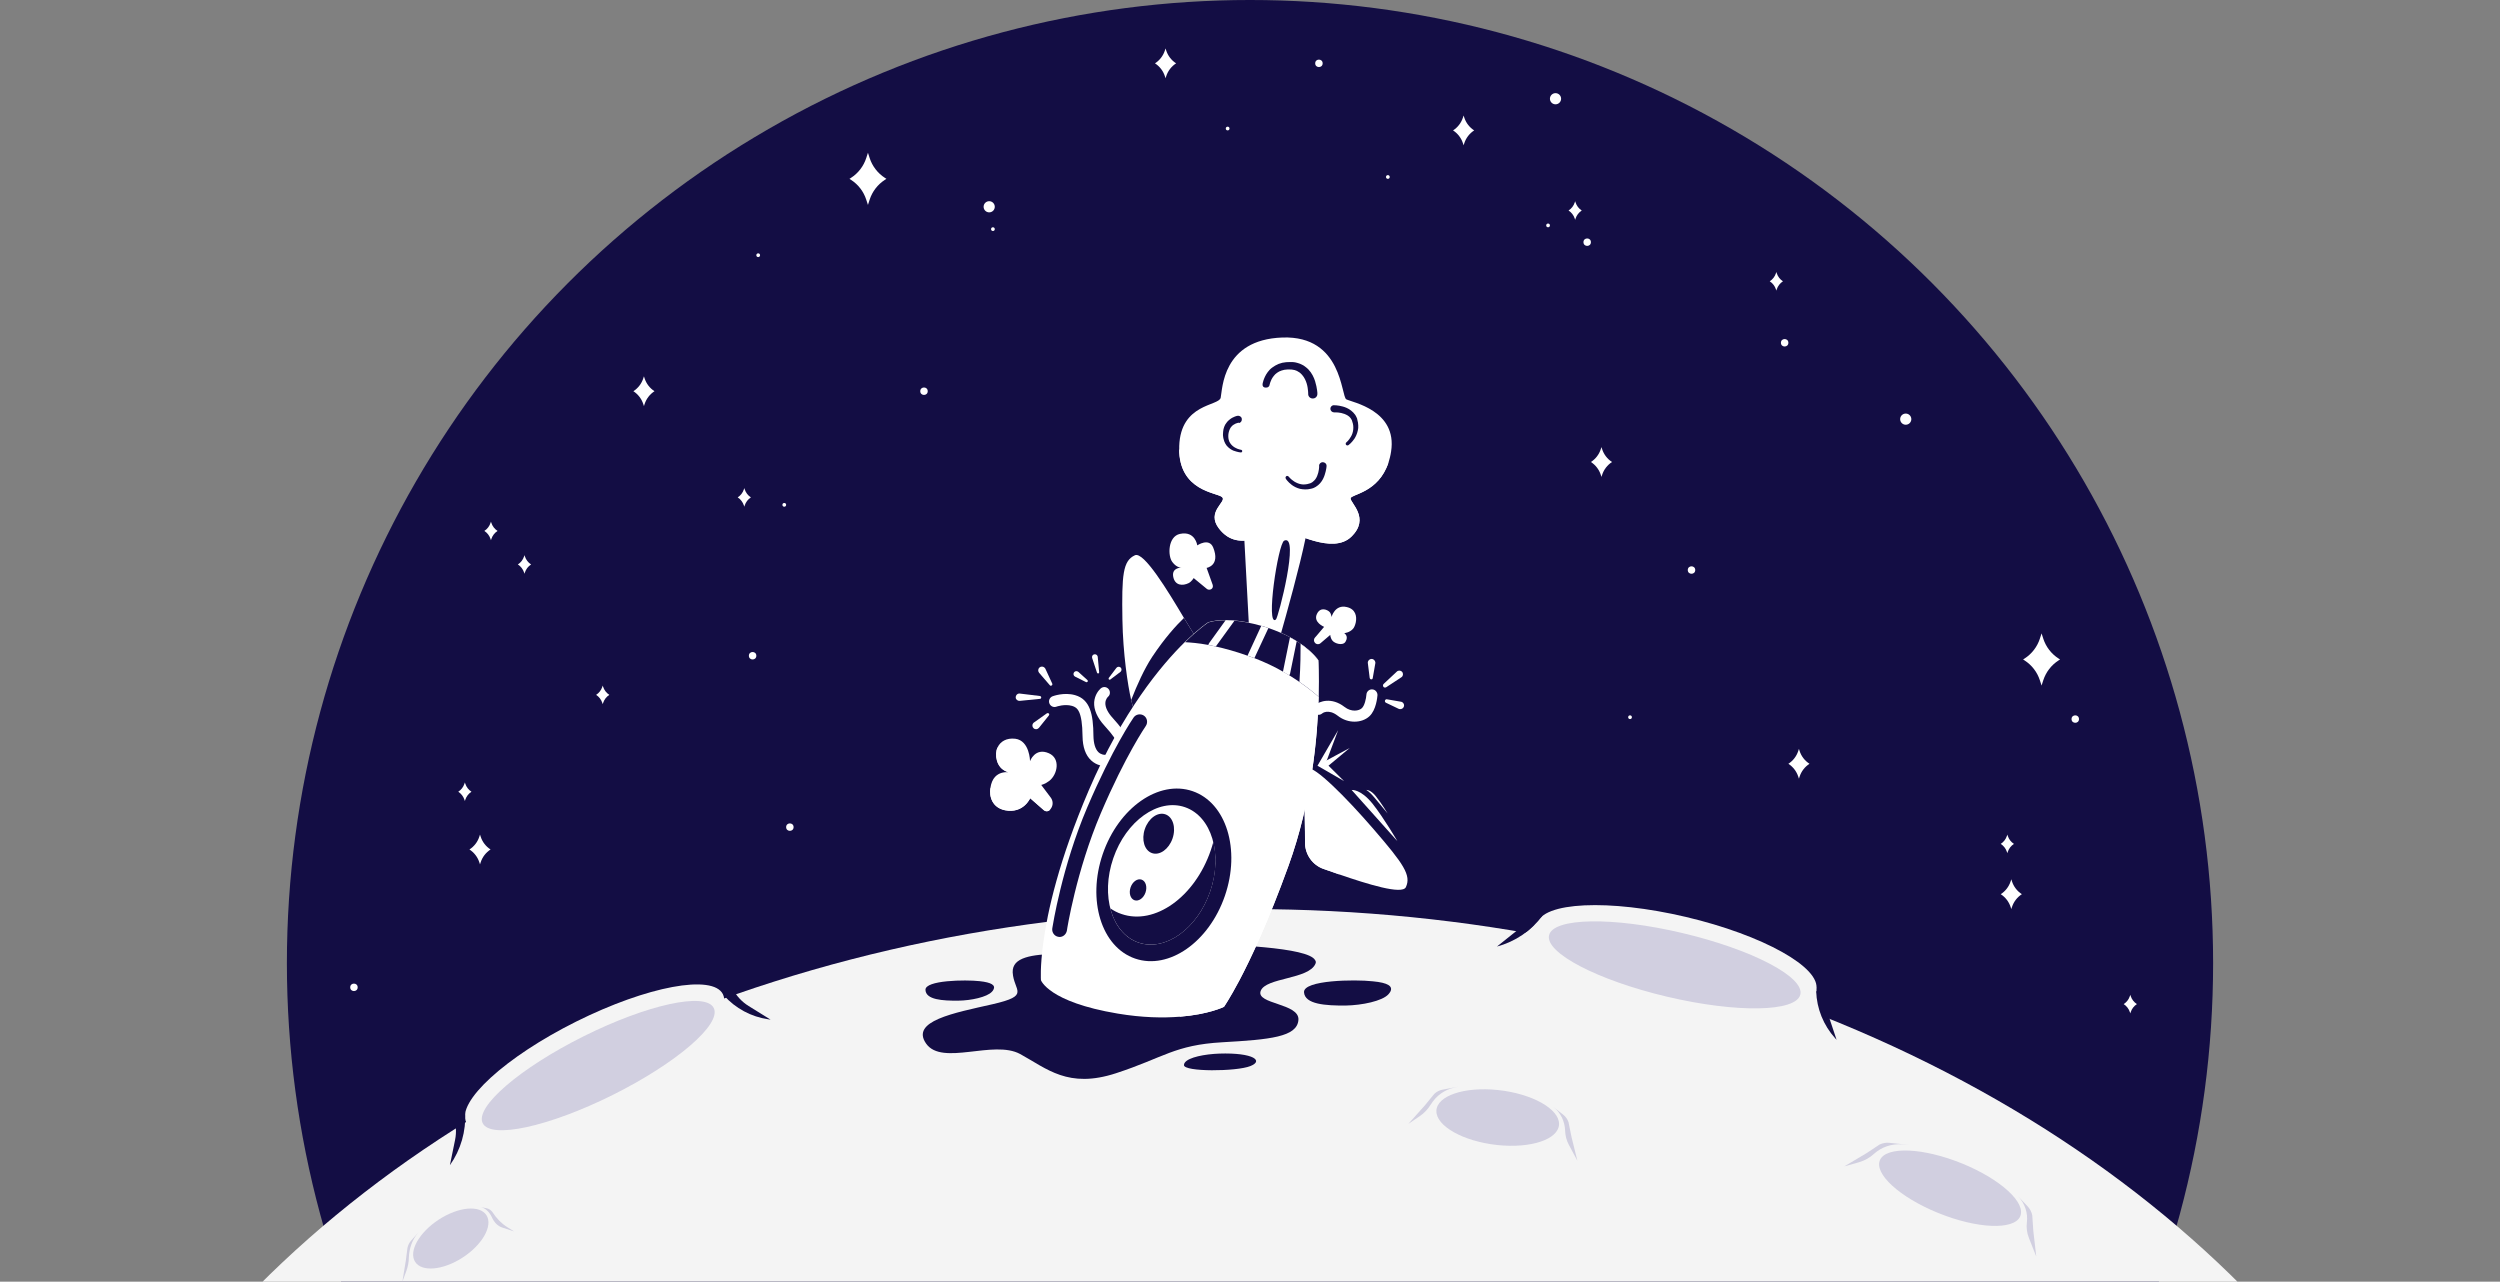 <svg width="671" height="344" viewBox="0 0 671 344" fill="none" xmlns="http://www.w3.org/2000/svg">
<rect x="0" y="0" width="671" height="344" fill="#808080" stroke="none"/>
<g clip-path="url(#clip0_6969_6372)">
<circle cx="335.5" cy="258.5" r="258.5" fill="#130D44"/>
<ellipse cx="335.5" cy="502.5" rx="335.5" ry="258.5" fill="#F4F4F4"/>
<path d="M228.4 47.742C230.338 46.494 231.785 44.615 232.497 42.422L232.958 41L233.409 42.398C234.119 44.606 235.575 46.497 237.527 47.75L237.917 48L237.497 48.271C235.564 49.522 234.121 51.402 233.413 53.593L232.958 55L232.492 53.569C231.783 51.392 230.349 49.525 228.429 48.279L228 48L228.4 47.742Z" fill="white"/>
<path d="M543.4 176.742C545.338 175.494 546.785 173.615 547.497 171.422L547.958 170L548.409 171.398C549.119 173.606 550.575 175.497 552.527 176.75L552.917 177L552.497 177.271C550.564 178.522 549.121 180.402 548.413 182.593L547.958 184L547.492 182.569C546.783 180.392 545.349 178.525 543.429 177.279L543 177L543.4 176.742Z" fill="white"/>
<path d="M126 228C127.255 227.192 128.193 225.974 128.653 224.554L128.833 224L129.009 224.547C129.468 225.971 130.407 227.192 131.667 228C130.407 228.815 129.467 230.04 129.005 231.468L128.833 232L128.658 231.46C128.194 230.037 127.256 228.815 126 228Z" fill="white"/>
<path d="M480 205C481.255 204.192 482.193 202.974 482.653 201.554L482.833 201L483.009 201.547C483.468 202.971 484.407 204.192 485.667 205C484.407 205.815 483.467 207.04 483.005 208.468L482.833 209L482.658 208.46C482.194 207.037 481.256 205.815 480 205Z" fill="white"/>
<path d="M123 212.5C123.785 211.995 124.37 211.234 124.658 210.346L124.771 210L124.881 210.342C125.168 211.232 125.755 211.995 126.542 212.5C125.754 213.009 125.167 213.775 124.878 214.667L124.771 215L124.661 214.663C124.371 213.773 123.785 213.01 123 212.5Z" fill="white"/>
<path d="M536.999 226.5C537.784 225.995 538.37 225.234 538.658 224.346L538.77 224L538.88 224.342C539.167 225.232 539.754 225.995 540.541 226.5C539.754 227.009 539.166 227.775 538.878 228.667L538.77 229L538.66 228.663C538.371 227.773 537.784 227.01 536.999 226.5Z" fill="white"/>
<path d="M570 269.5C570.785 268.995 571.37 268.234 571.658 267.346L571.771 267L571.881 267.342C572.168 268.232 572.755 268.995 573.542 269.5C572.754 270.009 572.167 270.775 571.878 271.667L571.771 272L571.661 271.663C571.371 270.773 570.785 270.01 570 269.5Z" fill="white"/>
<path d="M198 133.5C198.785 132.995 199.37 132.234 199.658 131.346L199.771 131L199.881 131.342C200.168 132.232 200.755 132.995 201.542 133.5C200.754 134.009 200.167 134.775 199.878 135.667L199.771 136L199.661 135.663C199.371 134.773 198.785 134.01 198 133.5Z" fill="white"/>
<path d="M160 186.5C160.785 185.995 161.37 185.234 161.658 184.346L161.771 184L161.881 184.342C162.168 185.232 162.755 185.995 163.542 186.5C162.754 187.009 162.167 187.775 161.878 188.667L161.771 189L161.661 188.663C161.371 187.773 160.785 187.01 160 186.5Z" fill="white"/>
<path d="M390 35C391.255 34.192 392.193 32.974 392.653 31.554L392.833 31L393.009 31.547C393.468 32.971 394.407 34.192 395.667 35C394.407 35.815 393.467 37.04 393.005 38.468L392.833 39L392.658 38.46C392.194 37.037 391.256 35.815 390 35Z" fill="white"/>
<path d="M427 124C428.255 123.192 429.193 121.974 429.653 120.554L429.833 120L430.009 120.547C430.468 121.971 431.407 123.192 432.667 124C431.407 124.815 430.467 126.04 430.005 127.468L429.833 128L429.658 127.46C429.194 126.037 428.256 124.815 427 124Z" fill="white"/>
<path d="M537 240C538.255 239.192 539.193 237.974 539.653 236.554L539.833 236L540.009 236.547C540.468 237.971 541.407 239.192 542.667 240C541.407 240.815 540.467 242.04 540.005 243.468L539.833 244L539.658 243.46C539.194 242.037 538.256 240.815 537 240Z" fill="white"/>
<path d="M310 17C311.255 16.192 312.193 14.974 312.653 13.554L312.833 13L313.009 13.547C313.468 14.971 314.407 16.192 315.667 17C314.407 17.815 313.467 19.04 313.005 20.468L312.833 21L312.658 20.46C312.194 19.037 311.256 17.815 310 17Z" fill="white"/>
<circle cx="265.5" cy="55.5" r="1.5" fill="white"/>
<circle cx="417.5" cy="26.5" r="1.5" fill="white"/>
<circle cx="511.5" cy="112.5" r="1.5" fill="white"/>
<circle cx="0.5" cy="0.5" r="0.5" transform="matrix(-1 0 0 1 416 60)" fill="white"/>
<circle cx="0.5" cy="0.5" r="0.5" transform="matrix(-1 0 0 1 373 47)" fill="white"/>
<circle cx="0.5" cy="0.5" r="0.5" transform="matrix(-1 0 0 1 330 34)" fill="white"/>
<circle cx="0.5" cy="0.5" r="0.5" transform="matrix(-1 0 0 1 267 61)" fill="white"/>
<circle cx="0.5" cy="0.5" r="0.5" transform="matrix(-1 0 0 1 204 68)" fill="white"/>
<circle cx="0.5" cy="0.5" r="0.5" transform="matrix(-1 0 0 1 211 135)" fill="white"/>
<circle cx="0.5" cy="0.5" r="0.5" transform="matrix(-1 0 0 1 438 192)" fill="white"/>
<path d="M424.541 56.5C423.757 55.995 423.171 55.234 422.883 54.346L422.77 54L422.66 54.342C422.374 55.232 421.786 55.995 420.999 56.5C421.787 57.009 422.374 57.775 422.663 58.667L422.77 59L422.88 58.663C423.17 57.773 423.756 57.01 424.541 56.5Z" fill="white"/>
<circle cx="426" cy="65" r="1" fill="white"/>
<path d="M353.077 258.645C351.345 262.88 339.718 262.341 338.37 265.96C337.023 269.579 348.881 269.232 348.496 273.775C348.111 278.318 340.95 279.011 328.091 279.743C315.232 280.474 312.383 283.862 299.524 288.059C286.665 292.255 281.005 286.827 273.806 282.9C266.645 279.011 252.9 286.172 248.588 280.128C244.276 274.045 256.019 271.889 266.375 269.54C276.77 267.153 272.073 266.037 271.804 260.993C271.765 259.954 272.073 259.145 272.651 258.491C274.999 255.95 281.814 255.911 289.976 256.065C300.255 256.296 302.835 252.87 317.157 253.178C330.362 253.447 351.075 254.256 352.962 257.682C353.193 257.99 353.231 258.298 353.077 258.645Z" fill="#130D44"/>
<path d="M373.174 266.153C373.059 266.384 372.866 266.615 372.635 266.885C370.98 268.694 365.551 269.811 361.201 269.888C355.811 269.926 350.19 269.58 349.997 266.307C349.843 263.035 363.626 262.842 368.439 263.381C372.597 263.766 373.906 264.729 373.174 266.153Z" fill="#130D44"/>
<path d="M266.644 265.614C266.567 265.806 266.413 265.999 266.221 266.191C264.912 267.616 260.638 268.54 257.212 268.578C252.977 268.617 248.511 268.347 248.395 265.691C248.28 263.073 259.137 262.919 262.91 263.342C266.182 263.689 267.26 264.459 266.644 265.614Z" fill="#130D44"/>
<path d="M335.599 286.135C331.826 287.637 317.735 287.714 317.774 285.866C317.774 285.635 317.851 285.404 318.005 285.211C319.044 283.748 323.356 282.94 327.245 282.786C331.826 282.632 334.945 283.132 336.331 283.864C337.601 284.557 337.409 285.404 335.599 286.135Z" fill="#130D44"/>
<path d="M321.929 273.083C304.45 277.895 278.231 269.887 278.462 265.306C278.501 264.728 278.732 264.228 279.155 263.766C282.158 260.455 294.401 259.531 305.528 260.185C318.579 260.994 327.396 263.073 331.246 265.306C334.749 267.269 330.861 270.619 321.929 273.083Z" fill="#130D44"/>
<path d="M333.671 139.064C333.671 139.064 332.67 135.945 336.135 135.753C339.6 135.599 336.135 130.478 339.6 127.514C343.065 124.549 347.185 125.858 347.339 129.824C347.493 133.789 346.838 136.253 347.339 137.254C347.839 138.255 349.302 135.445 351.112 137.408C352.921 139.372 341.718 177.294 341.718 177.294L335.635 175.793L333.671 139.064Z" fill="white"/>
<path d="M344.681 145.107C343.026 145.877 339.638 168.515 342.448 166.282C343.103 165.782 348.916 143.144 344.681 145.107Z" fill="#130D44"/>
<path d="M373.368 121.197C373.214 122.275 372.945 123.276 372.675 124.161C369.98 132.323 362.627 132.631 362.511 133.748C362.396 134.98 367.824 139.061 362.742 144.027C357.66 148.994 347.304 142.68 344.57 142.449C340.72 142.141 332.712 148.994 327.207 141.871C323.665 137.29 329.363 134.71 328.054 133.44C326.745 132.169 316.504 131.938 316.504 120.427C316.504 120.196 316.504 119.965 316.504 119.734C316.889 108.222 327.13 109.031 327.63 106.759C328.131 104.488 328.015 91.167 344.185 90.589C360.394 90.012 359.893 106.413 361.356 107.183C362.896 107.991 375.101 110.109 373.368 121.197Z" fill="white"/>
<path d="M360.511 130.782C363.976 129.358 369.173 126.817 372.638 124.16C369.943 132.322 362.59 132.63 362.474 133.747C362.359 134.979 367.787 139.06 362.705 144.026C357.623 148.993 347.267 142.679 344.533 142.448C340.683 142.14 332.675 148.993 327.17 141.87C323.628 137.289 329.326 134.709 328.017 133.439C326.708 132.168 316.467 131.937 316.467 120.426C317.352 122.235 319.2 124.815 323.166 126.624C329.826 129.666 334.523 126.278 336.872 129.55C339.22 132.823 334.292 134.863 336.487 136.788C338.72 138.713 342.185 133.862 347.729 136.442C353.311 139.021 356.776 140.715 358.971 138.367C361.281 135.98 355.583 132.823 360.511 130.782Z" fill="white"/>
<path d="M334.214 114.419C334.214 114.419 334.175 114.381 334.06 114.304C333.944 114.227 333.829 114.111 333.636 113.919C333.29 113.572 332.828 113.033 332.443 112.302C332.25 111.955 332.058 111.532 331.904 111.07C331.75 110.608 331.673 110.107 331.596 109.568C331.557 109.029 331.557 108.49 331.634 107.951C331.673 107.682 331.711 107.412 331.788 107.143C331.827 106.989 331.827 106.912 331.904 106.681L332.019 106.296C332.135 105.834 332.443 105.256 332.751 104.756C333.059 104.294 333.482 103.832 333.906 103.485C334.368 103.139 334.83 102.869 335.292 102.677C335.754 102.484 336.254 102.369 336.678 102.292C337.101 102.215 337.525 102.215 337.871 102.215C338.218 102.215 338.526 102.215 338.795 102.253C339.065 102.292 339.257 102.292 339.373 102.33C339.527 102.369 339.604 102.369 339.604 102.369C340.104 102.484 340.412 102.946 340.297 103.447C340.181 103.947 339.719 104.255 339.219 104.14H339.18H339.103C339.103 104.14 339.065 104.14 338.988 104.101C338.872 104.063 338.757 104.024 338.526 104.024C338.333 103.986 338.102 103.947 337.794 103.947C337.525 103.947 337.217 103.909 336.87 103.947C336.524 103.986 336.177 104.024 335.831 104.178C335.484 104.294 335.099 104.448 334.791 104.679C334.445 104.91 334.137 105.218 333.867 105.564C333.598 105.911 333.405 106.219 333.213 106.758L333.059 107.104L332.982 107.412C332.905 107.643 332.828 107.874 332.828 108.105C332.751 108.567 332.712 109.029 332.712 109.453C332.712 109.876 332.789 110.338 332.866 110.723C332.943 111.108 333.097 111.493 333.251 111.801C333.559 112.456 333.944 112.956 334.214 113.264C334.368 113.418 334.483 113.534 334.56 113.611C334.637 113.688 334.676 113.726 334.676 113.726H334.714C334.868 113.88 334.907 114.15 334.753 114.304C334.637 114.496 334.406 114.535 334.214 114.419Z" fill="white"/>
<path d="M338.874 103.101C338.874 103.101 338.874 103.024 338.913 102.831C338.951 102.677 339.028 102.446 339.105 102.138C339.298 101.561 339.606 100.752 340.26 99.867C340.568 99.443 340.992 98.981 341.492 98.635C341.993 98.25 342.57 97.942 343.186 97.672C343.494 97.557 343.841 97.48 344.187 97.364C344.534 97.287 344.88 97.249 345.227 97.21C345.573 97.172 345.92 97.172 346.266 97.172H346.536H346.574H346.69H346.728H346.844L347.306 97.21C347.46 97.249 347.575 97.249 347.768 97.287L348.345 97.441C348.538 97.518 348.73 97.557 348.923 97.634L349.423 97.865C349.77 98.019 350.078 98.211 350.347 98.442C350.655 98.635 350.886 98.904 351.156 99.135C352.118 100.136 352.657 101.33 352.965 102.292C353.273 103.293 353.427 104.14 353.504 104.718C353.543 105.026 353.543 105.257 353.581 105.411C353.581 105.603 353.581 105.68 353.581 105.68C353.62 106.373 353.081 106.951 352.388 106.951C351.695 106.989 351.117 106.45 351.117 105.757V105.719V105.642C351.117 105.642 351.117 105.603 351.117 105.488C351.117 105.372 351.117 105.18 351.079 104.949C351.04 104.487 350.963 103.755 350.732 102.985C350.501 102.215 350.116 101.33 349.5 100.637C349.346 100.483 349.192 100.29 349 100.136C348.807 99.982 348.615 99.828 348.422 99.751L348.114 99.559C347.999 99.52 347.922 99.482 347.806 99.443L347.498 99.328C347.383 99.289 347.19 99.289 347.075 99.251L346.613 99.174H346.497H346.459C346.382 99.174 346.574 99.174 346.536 99.174H346.497H346.305C346.035 99.174 345.766 99.135 345.496 99.174C345.227 99.212 344.957 99.212 344.726 99.251C344.495 99.328 344.226 99.366 343.995 99.443C343.533 99.597 343.109 99.79 342.763 100.059C342.416 100.29 342.108 100.598 341.877 100.906C341.377 101.522 341.107 102.138 340.953 102.6C340.876 102.831 340.838 102.985 340.799 103.101C340.761 103.216 340.761 103.255 340.761 103.255V103.332C340.645 103.832 340.183 104.102 339.683 104.025C339.067 104.025 338.797 103.563 338.874 103.101Z" fill="#130D44"/>
<path d="M358.008 108.762C358.008 108.762 358.278 108.762 358.701 108.8C359.125 108.839 359.702 108.916 360.395 109.108C361.088 109.301 361.897 109.609 362.667 110.225C363.052 110.533 363.398 110.879 363.706 111.303C363.86 111.534 363.976 111.726 364.091 111.996L364.245 112.342L364.322 112.727C364.438 113.112 364.553 113.69 364.553 114.152C364.592 114.652 364.553 115.114 364.438 115.538C364.245 116.423 363.899 117.193 363.514 117.771C363.129 118.348 362.705 118.772 362.436 119.041C362.128 119.311 361.935 119.465 361.935 119.465C361.743 119.619 361.435 119.58 361.281 119.388C361.127 119.195 361.165 118.887 361.358 118.733C361.319 118.772 362.012 118.233 362.59 117.193C362.898 116.693 363.129 116.038 363.206 115.307C363.244 114.96 363.244 114.575 363.206 114.229C363.167 113.844 363.09 113.574 362.936 113.112L362.859 112.843L362.744 112.612C362.667 112.458 362.551 112.304 362.474 112.188C362.282 111.919 362.012 111.726 361.743 111.534C361.165 111.187 360.549 110.956 359.972 110.841C359.394 110.725 358.932 110.687 358.586 110.687C358.239 110.687 358.085 110.687 358.085 110.687C357.546 110.687 357.084 110.263 357.084 109.724C357.046 109.224 357.469 108.762 358.008 108.762Z" fill="#130D44"/>
<path d="M332.445 113.458C332.445 113.458 332.406 113.458 332.368 113.458C332.291 113.458 332.214 113.497 332.098 113.535C331.829 113.612 331.482 113.728 331.097 113.997C330.905 114.113 330.712 114.267 330.558 114.459C330.366 114.652 330.212 114.883 330.096 115.152C329.981 115.422 329.865 115.691 329.788 116.038C329.711 116.346 329.673 116.731 329.673 117.039C329.673 117.462 329.711 117.732 329.788 118.04C329.865 118.348 329.981 118.656 330.173 118.925C330.52 119.464 330.982 119.849 331.444 120.119C331.906 120.388 332.329 120.542 332.637 120.619C332.945 120.696 333.138 120.735 333.099 120.735C333.292 120.735 333.446 120.927 333.407 121.12C333.407 121.312 333.215 121.466 333.022 121.428C333.022 121.428 332.791 121.428 332.445 121.351C332.098 121.274 331.598 121.158 330.982 120.927C330.404 120.658 329.75 120.234 329.211 119.58C328.941 119.233 328.749 118.848 328.595 118.463C328.518 118.271 328.479 118.001 328.402 117.809C328.325 117.578 328.325 117.424 328.287 117.193C328.287 117.077 328.248 117.039 328.248 116.846V116.538C328.248 116.307 328.248 116.115 328.287 115.884C328.325 115.46 328.402 114.998 328.556 114.613C328.71 114.19 328.903 113.805 329.172 113.497C329.403 113.15 329.673 112.881 329.981 112.65C330.52 112.188 331.059 111.957 331.444 111.803C331.636 111.726 331.79 111.687 331.906 111.649C332.021 111.61 332.098 111.61 332.098 111.61C332.637 111.495 333.176 111.803 333.292 112.342C333.407 112.881 333.099 113.42 332.56 113.535C332.522 113.458 332.483 113.458 332.445 113.458Z" fill="#130D44"/>
<path d="M356.047 125.084C356.047 125.084 356.047 125.354 355.97 125.777C355.893 126.201 355.778 126.778 355.547 127.471C355.316 128.164 354.969 128.973 354.315 129.704C354.007 130.051 353.622 130.397 353.16 130.667C352.929 130.782 352.698 130.936 352.467 131.013L352.082 131.129L351.735 131.206C351.35 131.321 350.773 131.36 350.311 131.36C349.81 131.36 349.348 131.283 348.925 131.206C348.039 130.975 347.308 130.59 346.73 130.166C346.153 129.743 345.768 129.319 345.498 129.011C345.229 128.703 345.113 128.511 345.113 128.472C344.959 128.28 345.036 127.972 345.229 127.818C345.421 127.664 345.729 127.741 345.883 127.933C345.883 127.895 346.345 128.588 347.385 129.242C347.885 129.55 348.54 129.858 349.233 129.974C349.579 130.051 349.964 130.051 350.311 130.012C350.696 129.974 350.965 129.935 351.427 129.781L351.697 129.704L351.928 129.589C352.082 129.512 352.236 129.435 352.351 129.319C352.621 129.127 352.852 128.857 353.044 128.626C353.429 128.087 353.66 127.471 353.814 126.894C353.968 126.316 354.007 125.854 354.045 125.508C354.084 125.161 354.045 125.007 354.045 125.007C354.045 124.468 354.507 124.045 355.046 124.045C355.624 124.083 356.086 124.507 356.047 125.084Z" fill="#130D44"/>
<path d="M325.471 156.928L323.854 152.423C323.854 152.423 327.588 151.846 325.625 146.956C324.508 144.223 321.351 146.379 321.351 146.379C321.351 146.379 320.812 142.413 316.693 143.299C313.459 143.992 313.382 149.189 314.652 150.845C315.884 152.5 317.155 152.346 317.155 152.346C317.155 152.346 314.46 152.269 314.883 154.733C315.307 157.197 317.424 157.313 319.041 156.504C319.811 156.119 320.389 155.157 320.389 155.157L323.892 158.044C324.2 158.314 324.662 158.352 325.047 158.16C325.471 157.967 325.663 157.428 325.471 156.928Z" fill="white"/>
<path d="M363.898 167.016C363.744 167.748 363.475 168.402 363.167 168.749C362.243 169.827 360.78 169.942 360.78 169.942C360.78 169.942 362.089 170.674 361.126 172.252C360.395 173.407 358.239 172.714 357.661 171.983C357.045 171.251 357.045 170.404 357.045 170.404L354.427 172.637C354.004 173.022 353.311 172.984 352.926 172.522C352.579 172.137 352.579 171.521 352.926 171.136L353.272 170.751L355.39 168.248C355.39 168.248 352.387 167.016 353.465 164.783C354.427 162.743 356.352 163.705 356.853 164.244C357.315 164.745 357.392 165.592 357.392 165.592C357.392 165.592 358.277 162.165 361.473 162.935C363.86 163.474 364.206 165.438 363.898 167.016Z" fill="white"/>
<path d="M282.044 214.102C282.66 214.949 282.698 216.104 282.082 216.989L281.851 217.297C281.62 217.605 281.274 217.759 280.927 217.759C280.658 217.759 280.427 217.682 280.196 217.49L276.5 214.256C276.5 214.256 274.69 218.452 269.762 217.49C266.336 216.797 265.45 213.871 265.835 211.445C265.989 210.252 266.451 209.174 267.067 208.519C268.145 207.364 269.531 207.21 270.532 207.249C269.531 206.941 268.107 206.132 267.568 204.13C267.221 202.86 267.298 201.589 267.76 200.588C268.492 199.01 270.147 198.009 272.496 198.278C276.384 198.779 276.461 204.284 276.461 204.284C276.461 204.284 277.809 200.55 281.505 202.167C284.739 203.591 283.815 207.903 281.62 209.597C280.465 210.483 279.464 210.675 279.464 210.675L282.044 214.102Z" fill="white"/>
<path d="M273.69 207.943C273.69 207.943 272.112 207.635 270.572 207.211C269.571 206.903 268.146 206.133 267.569 204.093C267.222 202.822 267.299 201.552 267.761 200.551C267.992 201.898 268.608 204.016 270.11 205.402C272.458 207.558 273.69 207.943 273.69 207.943Z" fill="white"/>
<path d="M281.851 217.26C281.62 217.568 281.274 217.722 280.927 217.722C280.658 217.722 280.427 217.645 280.196 217.453L276.5 214.219C276.5 214.219 274.69 218.415 269.762 217.453C266.336 216.76 265.45 213.834 265.835 211.408C266.374 212.563 267.568 213.872 270.301 214.334C275.768 215.297 275.922 211.87 275.922 211.87L281.851 217.26Z" fill="white"/>
<path d="M296.522 205.595C296.022 205.595 294.366 205.48 292.865 204.094C291.363 202.708 290.593 200.513 290.555 197.626C290.478 190.811 289.169 189.887 287.744 189.464C285.742 188.886 283.586 189.656 283.586 189.656C282.816 189.964 281.969 189.579 281.661 188.809C281.353 188.039 281.738 187.192 282.508 186.884C282.624 186.846 285.55 185.729 288.553 186.576C292.557 187.731 293.442 191.62 293.481 197.549C293.519 199.551 293.981 201.052 294.79 201.861C295.56 202.592 296.445 202.592 296.445 202.592C297.254 202.515 297.947 203.208 297.985 204.017C298.024 204.825 297.408 205.518 296.599 205.557C296.638 205.595 296.599 205.595 296.522 205.595Z" fill="white"/>
<path d="M295.329 184.882C294.944 185.228 293.828 186.46 293.674 188.462C293.558 190.503 294.482 192.62 296.446 194.776C301.027 199.781 300.758 201.36 299.988 202.63C298.91 204.44 296.831 205.325 296.831 205.325C296.061 205.633 295.714 206.48 296.022 207.25C296.33 208.02 297.177 208.367 297.947 208.059C298.063 208.02 300.989 206.827 302.567 204.132C304.685 200.513 302.644 197.125 298.679 192.736C297.331 191.273 296.638 189.848 296.677 188.693C296.715 187.615 297.37 187.038 297.408 186.999C298.024 186.499 298.063 185.536 297.524 184.92C296.985 184.304 296.099 184.227 295.445 184.766C295.406 184.805 295.368 184.843 295.329 184.882Z" fill="white"/>
<path d="M363.553 193.696C362.09 193.696 360.473 193.234 359.01 192.079C356.508 190.154 354.852 191.463 354.852 191.502C354.236 192.041 353.274 191.964 352.773 191.309C352.234 190.693 352.311 189.731 352.966 189.23C354.159 188.229 357.355 187.036 360.858 189.731C362.745 191.194 364.747 190.809 365.517 190.077C366.248 189.423 366.672 187.536 366.749 186.42C366.787 185.611 367.519 184.957 368.327 185.034C369.136 185.072 369.752 185.804 369.713 186.612C369.675 186.997 369.405 190.578 367.519 192.272C366.556 193.157 365.132 193.696 363.553 193.696Z" fill="white"/>
<path d="M362.779 212.025L375.061 225.77C375.061 225.77 371.48 219.61 368.4 215.721C365.166 211.717 362.779 212.025 362.779 212.025Z" fill="white"/>
<path d="M372.444 218.339C372.444 218.339 369.287 214.566 368.825 213.988C367.593 212.487 366.707 212.025 366.707 212.025C366.707 212.025 367.824 211.871 369.287 213.719C370.75 215.528 372.444 218.339 372.444 218.339Z" fill="white"/>
<path d="M353.615 205.523L359.159 195.975L355.848 204.791L360.738 209.642L353.615 205.523Z" fill="white"/>
<path d="M362.278 200.748L354.309 205.022L356.272 205.753L362.278 200.748Z" fill="white"/>
<path d="M281.776 183.918L278.888 180.569C278.542 180.145 278.58 179.529 279.004 179.144C279.427 178.798 280.043 178.836 280.428 179.26C280.505 179.337 280.544 179.414 280.582 179.491L282.43 183.495C282.507 183.687 282.43 183.918 282.238 183.995C282.084 184.111 281.891 184.072 281.776 183.918Z" fill="white"/>
<path d="M279.12 187.577L273.692 188.116C273.153 188.154 272.652 187.769 272.614 187.23C272.575 186.691 272.96 186.191 273.499 186.152C273.576 186.152 273.653 186.152 273.73 186.152L279.12 186.807C279.351 186.845 279.467 187.038 279.467 187.23C279.428 187.423 279.313 187.577 279.12 187.577Z" fill="white"/>
<path d="M281.507 192.041L278.85 195.352C278.504 195.776 277.888 195.853 277.464 195.506C277.041 195.16 276.964 194.544 277.31 194.12C277.349 194.043 277.426 193.966 277.503 193.928L280.968 191.464C281.16 191.348 281.391 191.387 281.545 191.541C281.661 191.695 281.622 191.887 281.507 192.041Z" fill="white"/>
<path d="M297.599 181.954L299.639 179.259C299.909 178.912 300.371 178.874 300.717 179.105C301.064 179.374 301.102 179.836 300.871 180.183C300.833 180.221 300.794 180.298 300.717 180.337L298.022 182.377C297.907 182.493 297.714 182.454 297.599 182.339C297.522 182.223 297.522 182.069 297.599 181.954Z" fill="white"/>
<path d="M294.44 180.566L293.131 176.601C293.015 176.216 293.208 175.754 293.631 175.638C294.016 175.523 294.478 175.715 294.594 176.139C294.594 176.177 294.632 176.254 294.632 176.293L295.017 180.451C295.017 180.605 294.902 180.759 294.748 180.759C294.594 180.759 294.478 180.682 294.44 180.566Z" fill="white"/>
<path d="M291.476 183.069L288.55 181.606C288.165 181.413 288.011 180.951 288.204 180.566C288.396 180.181 288.858 180.027 289.243 180.22C289.32 180.258 289.359 180.297 289.436 180.335L291.861 182.53C291.977 182.645 292.015 182.838 291.9 182.992C291.746 183.107 291.592 183.146 291.476 183.069Z" fill="white"/>
<path d="M369.131 178.065L368.438 182.03C368.4 182.261 368.207 182.377 367.976 182.338C367.784 182.3 367.668 182.146 367.63 181.992L367.129 177.988C367.052 177.449 367.437 176.948 368.015 176.871C368.554 176.794 369.054 177.179 369.131 177.757C369.17 177.872 369.17 177.949 369.131 178.065Z" fill="white"/>
<path d="M376.099 181.801L372.057 184.457C371.787 184.611 371.441 184.573 371.287 184.303C371.133 184.072 371.171 183.764 371.364 183.572L374.906 180.261C375.291 179.876 375.945 179.914 376.292 180.299C376.677 180.684 376.638 181.339 376.253 181.685C376.176 181.724 376.138 181.762 376.099 181.801Z" fill="white"/>
<path d="M375.447 190.269L371.982 188.613C371.751 188.498 371.635 188.228 371.751 187.959C371.828 187.766 372.059 187.651 372.251 187.689L376.024 188.344C376.563 188.421 376.948 188.96 376.833 189.499C376.756 190.038 376.217 190.423 375.678 190.307C375.639 190.346 375.562 190.307 375.447 190.269Z" fill="white"/>
<path d="M321.199 171.404C321.199 171.404 304.99 190.808 304.374 190.308C304.22 190.192 303.951 189.307 303.604 187.882C302.68 183.84 301.41 175.37 301.256 166.361C301.063 154.233 301.371 150.537 304.605 149.036C306.992 147.919 313.499 158.661 317.772 165.86C319.312 168.324 320.506 170.365 321.199 171.404Z" fill="white"/>
<path d="M321.2 171.405C321.2 171.405 304.991 190.809 304.375 190.309C304.221 190.193 303.952 189.308 303.605 187.883C305.184 183.841 307.109 179.567 309.226 176.333C312.653 171.174 315.733 167.825 317.773 165.861C319.313 168.325 320.507 170.366 321.2 171.405Z" fill="#130D44"/>
<path d="M377.332 238.122C376.331 240.201 367.052 237.313 359.468 234.695C358.005 234.195 356.58 233.694 355.271 233.232C352.268 232.193 350.266 229.344 350.266 226.148C350.305 218.718 349.612 206.898 351.036 206.282C352.73 205.512 361.123 213.79 368.785 222.683C376.716 231.885 378.833 234.926 377.332 238.122Z" fill="white"/>
<path d="M359.468 234.696C358.005 234.196 356.58 233.695 355.271 233.233C352.268 232.194 350.266 229.345 350.266 226.149C350.305 218.719 349.612 206.899 351.036 206.283C351.075 206.283 354.232 216.062 356.388 223.762C357.62 228.228 358.659 231.886 359.468 234.696Z" fill="white"/>
<path d="M353.926 187.037C353.657 197.547 352.117 215.026 345.841 232.351C340.413 247.366 335.716 257.338 332.597 263.228C330.018 268.079 328.516 270.235 328.516 270.235C328.516 270.235 324.435 272.276 316.581 272.892C312.192 273.238 306.648 273.161 299.988 272.045C281.354 268.926 279.39 263.074 279.39 263.074C279.39 263.074 279.121 259.725 280.006 253.141C281.123 244.671 284.203 230.888 292.249 212.062C301.297 191.002 311.615 178.605 318.006 172.33C321.779 168.634 324.204 167.055 324.204 167.055C324.204 167.055 329.209 165.015 339.566 168.249C343.685 169.519 346.804 171.175 348.998 172.753C352.386 175.102 353.772 177.181 353.772 177.181C353.772 177.181 354.119 180.954 353.926 187.037Z" fill="white"/>
<path d="M353.925 187.037C353.656 197.548 352.116 215.027 345.84 232.352C340.412 247.367 335.715 257.338 332.596 263.229C330.017 268.08 328.515 270.236 328.515 270.236C328.515 270.236 324.434 272.276 316.58 272.892C321.585 266.039 329.016 254.143 336.408 236.125C348.42 206.865 349.151 181.147 349.036 172.754C352.424 175.102 353.81 177.181 353.81 177.181C353.81 177.181 354.118 180.954 353.925 187.037Z" fill="white"/>
<path d="M284.394 251.486C284.279 251.486 284.202 251.486 284.086 251.447C283.008 251.293 282.277 250.254 282.431 249.176C282.546 248.521 285.01 232.659 291.825 216.682C298.639 200.743 304.029 192.927 304.26 192.581C304.876 191.695 306.108 191.464 307.032 192.08C307.918 192.696 308.149 193.928 307.533 194.852C307.494 194.929 302.104 202.706 295.482 218.222C288.86 233.737 286.358 249.599 286.358 249.753C286.165 250.793 285.318 251.486 284.394 251.486Z" fill="#130D44"/>
<path d="M353.927 187.038C352.58 185.844 350.847 184.458 348.768 183.034C347.921 182.456 346.997 181.84 345.996 181.224C345.457 180.916 344.918 180.57 344.341 180.262C342.069 178.953 339.49 177.721 336.679 176.643C336.448 176.566 336.256 176.489 336.025 176.412C335.601 176.258 335.216 176.104 334.831 175.988C331.597 174.833 328.748 174.063 326.323 173.524C325.63 173.37 324.937 173.255 324.321 173.101C321.626 172.6 319.547 172.446 318.084 172.369C321.857 168.673 324.282 167.095 324.282 167.095C324.282 167.095 325.822 166.479 328.979 166.479C329.672 166.479 330.442 166.517 331.289 166.594C333.291 166.748 335.717 167.172 338.566 167.98C338.912 168.096 339.297 168.173 339.644 168.288C339.913 168.365 340.183 168.442 340.452 168.558C342.685 169.328 344.61 170.175 346.227 171.022C346.882 171.368 347.459 171.715 348.037 172.1C348.422 172.331 348.73 172.562 349.076 172.793C352.464 175.141 353.85 177.22 353.85 177.22C353.85 177.22 354.12 180.955 353.927 187.038Z" fill="#130D44"/>
<path d="M353.928 187.036C352.581 185.843 350.848 184.457 348.769 183.032C349.077 178.528 349.077 175.024 349.077 172.791C352.465 175.14 353.851 177.219 353.851 177.219C353.851 177.219 354.121 180.953 353.928 187.036Z" fill="white"/>
<path d="M348.036 172.098L346.265 180.761C346.226 180.953 346.149 181.107 345.995 181.261C345.456 180.953 344.917 180.607 344.34 180.299L346.226 171.059C346.881 171.405 347.497 171.752 348.036 172.098Z" fill="white"/>
<path d="M340.451 168.554L336.678 176.639C336.447 176.562 336.255 176.485 336.024 176.408C335.6 176.254 335.215 176.1 334.83 175.985L338.526 167.977C338.873 168.092 339.258 168.169 339.604 168.285C339.912 168.4 340.182 168.477 340.451 168.554Z" fill="white"/>
<path d="M331.289 166.591C331.25 166.668 331.212 166.745 331.173 166.822L326.322 173.521C325.629 173.367 324.936 173.252 324.32 173.098C324.359 172.944 324.397 172.79 324.513 172.636L328.979 166.438C329.672 166.476 330.442 166.514 331.289 166.591Z" fill="white"/>
<path d="M303.431 258.27C312.482 261.375 323.309 253.718 327.614 241.167C331.92 228.617 328.073 215.926 319.022 212.821C309.972 209.716 299.144 217.373 294.839 229.924C290.533 242.474 294.38 255.165 303.431 258.27Z" fill="white"/>
<path d="M304.668 257.283C313.719 260.388 324.507 252.845 328.764 240.436C333.022 228.026 329.136 215.45 320.085 212.345C311.034 209.24 300.246 216.783 295.989 229.192C291.732 241.602 295.618 254.178 304.668 257.283Z" fill="#130D44"/>
<path d="M305.566 252.988C312.746 255.451 321.358 249.312 324.801 239.276C328.244 229.24 325.214 219.107 318.034 216.644C310.854 214.18 302.242 220.32 298.799 230.356C295.356 240.392 298.386 250.525 305.566 252.988Z" fill="white"/>
<path d="M309.208 228.979C311.259 229.682 313.722 227.921 314.709 225.045C315.696 222.169 314.832 219.267 312.781 218.563C310.729 217.86 308.267 219.621 307.28 222.497C306.293 225.373 307.156 228.275 309.208 228.979Z" fill="#130D44"/>
<path d="M304.502 241.625C305.609 242.004 306.93 241.073 307.455 239.544C307.979 238.016 307.508 236.469 306.401 236.089C305.295 235.71 303.973 236.641 303.449 238.17C302.925 239.699 303.396 241.245 304.502 241.625Z" fill="#130D44"/>
<path d="M324.817 239.279C321.352 249.328 312.767 255.449 305.567 252.985C301.794 251.676 299.138 248.25 298.021 243.822C298.945 244.438 299.946 244.977 301.024 245.324C309.956 248.404 320.698 240.742 324.971 228.23C325.241 227.46 325.472 226.69 325.664 225.92C326.627 229.885 326.434 234.621 324.817 239.279Z" fill="#130D44"/>
<circle cx="557" cy="193" r="1" fill="white"/>
<circle cx="454" cy="153" r="1" fill="white"/>
<circle cx="479" cy="92" r="1" fill="white"/>
<circle cx="354" cy="17" r="1" fill="white"/>
<circle cx="248" cy="105" r="1" fill="white"/>
<circle cx="202" cy="176" r="1" fill="white"/>
<circle cx="95" cy="265" r="1" fill="white"/>
<circle cx="212" cy="222" r="1" fill="white"/>
<path d="M139 151.5C139.785 150.995 140.37 150.234 140.658 149.346L140.771 149L140.881 149.342C141.168 150.232 141.755 150.995 142.542 151.5C141.754 152.009 141.167 152.775 140.878 153.667L140.771 154L140.661 153.663C140.371 152.773 139.785 152.01 139 151.5Z" fill="white"/>
<path d="M475 75.5C475.785 74.995 476.37 74.234 476.658 73.346L476.771 73L476.881 73.342C477.168 74.232 477.755 74.995 478.542 75.5C477.754 76.009 477.167 76.775 476.878 77.667L476.771 78L476.661 77.663C476.371 76.773 475.785 76.01 475 75.5Z" fill="white"/>
<path d="M170 105C171.255 104.192 172.193 102.974 172.653 101.554L172.833 101L173.009 101.547C173.468 102.971 174.407 104.192 175.667 105C174.407 105.815 173.467 107.04 173.005 108.468L172.833 109L172.658 108.46C172.194 107.037 171.256 105.815 170 105Z" fill="white"/>
<path d="M130 142.5C130.785 141.995 131.37 141.234 131.658 140.346L131.771 140L131.881 140.342C132.168 141.232 132.755 141.995 133.542 142.5C132.754 143.009 132.167 143.775 131.878 144.667L131.771 145L131.661 144.663C131.371 143.773 130.785 143.01 130 142.5Z" fill="white"/>
<path d="M416.049 247.728L413.129 246.151C412.116 248.04 410.609 249.618 408.768 250.716L402.811 254.267C408.15 255.564 413.661 252.903 415.963 247.914L416.049 247.728Z" fill="#F4F4F4"/>
<path d="M483.474 266.354L487.408 264.568C487.646 267.534 488.424 270.43 489.702 273.116L492.598 279.199L486.624 278.676C480.279 278.12 478.174 269.886 483.474 266.354Z" fill="#F4F4F4"/>
<ellipse cx="449.998" cy="256.818" rx="38.5" ry="11" transform="rotate(13.27 449.998 256.818)" fill="#F4F4F4"/>
<ellipse cx="449.492" cy="258.971" rx="34.647" ry="8.788" transform="rotate(13.27 449.492 258.971)" fill="#D1CFE0"/>
<path d="M414.01 245.76L410.901 244.597C410.156 246.607 408.879 248.376 407.205 249.715L401.79 254.048C406.681 252.743 410.988 249.822 414.01 245.76Z" fill="#130D44"/>
<path d="M487.461 266.033L490.424 266.2C489.957 268.292 490.069 270.471 490.746 272.505L492.938 279.084L492.563 278.669C489.418 275.195 487.61 270.717 487.461 266.033Z" fill="#130D44"/>
<ellipse cx="20.238" cy="7.474" rx="20.238" ry="7.474" transform="matrix(0.939 0.344 -0.185 0.983 505.783 304.608)" fill="#D1CFE0"/>
<path d="M546.54 337.274L544.552 332.247C544.024 330.912 543.839 329.479 544.014 328.087C544.331 325.577 543.469 323 541.682 321.112L544.2 323.771C544.839 324.447 545.278 325.288 545.46 326.19L545.74 330.369L546.54 337.274Z" fill="#D1CFE0"/>
<path d="M495 313.064L498.949 311.944C500.449 311.518 501.819 310.757 502.943 309.724C504.97 307.863 507.748 306.924 510.562 307.149L512.425 307.297L507.154 306.735C506.229 306.636 505.295 306.797 504.467 307.199L500.974 309.512L495 313.064Z" fill="#D1CFE0"/>
<ellipse cx="159.576" cy="284.027" rx="38.5" ry="11" transform="rotate(-26.508 159.576 284.027)" fill="#F4F4F4"/>
<ellipse cx="160.563" cy="286.005" rx="34.647" ry="8.788" transform="rotate(-26.508 160.563 286.005)" fill="#D1CFE0"/>
<path d="M124.841 298.555L121.708 299.65C122.422 301.671 122.572 303.849 122.142 305.949L120.753 312.743C123.677 308.61 125.118 303.61 124.841 298.555Z" fill="#130D44"/>
<path d="M194.263 267.141L196.646 265.373C197.626 267.28 199.106 268.883 200.928 270.013L206.822 273.667L206.268 273.588C201.629 272.93 197.374 270.645 194.263 267.141Z" fill="#130D44"/>
<ellipse cx="11.386" cy="6.103" rx="11.386" ry="6.103" transform="matrix(0.865 -0.502 0.371 0.929 108.878 332.468)" fill="#D1CFE0"/>
<path d="M138 330.524L134.774 329.463C133.623 329.085 132.655 328.127 132.04 326.759C131.352 325.232 130.228 324.222 128.911 323.95L130.624 324.303C131.188 324.42 131.702 324.747 132.116 325.253C133.234 326.999 134.603 328.394 136.151 329.365L138 330.524Z" fill="#D1CFE0"/>
<path d="M108 344.005L109.064 341.122C109.48 339.996 109.708 338.789 109.741 337.546C109.806 335.071 110.647 332.77 112.141 330.973L112.418 330.64L110.334 332.995C109.858 333.532 109.526 334.19 109.363 334.917L108.917 338.369L108 344.005Z" fill="#D1CFE0"/>
<ellipse cx="16.56" cy="7.374" rx="16.56" ry="7.374" transform="matrix(0.994 0.107 -0.02 1 385.675 290.801)" fill="#D1CFE0"/>
<path d="M423.372 311.544L421.078 307.263C420.46 306.111 420.118 304.812 420.075 303.463C419.994 300.928 418.858 298.627 416.945 297.127L419.571 299.186C420.234 299.707 420.729 300.414 421 301.231L421.79 305.153L423.372 311.544Z" fill="#D1CFE0"/>
<path d="M378 301.649L381.062 299.573C382.244 298.772 383.25 297.713 384.015 296.462C385.451 294.114 387.706 292.483 390.299 291.918L391.464 291.664L387.177 292.462C386.343 292.617 385.572 293.016 384.948 293.614L382.405 296.72L378 301.649Z" fill="#D1CFE0"/>
</g>
<defs>
<clipPath id="clip0_6969_6372">
<rect width="671" height="344" fill="white"/>
</clipPath>
</defs>
</svg>
